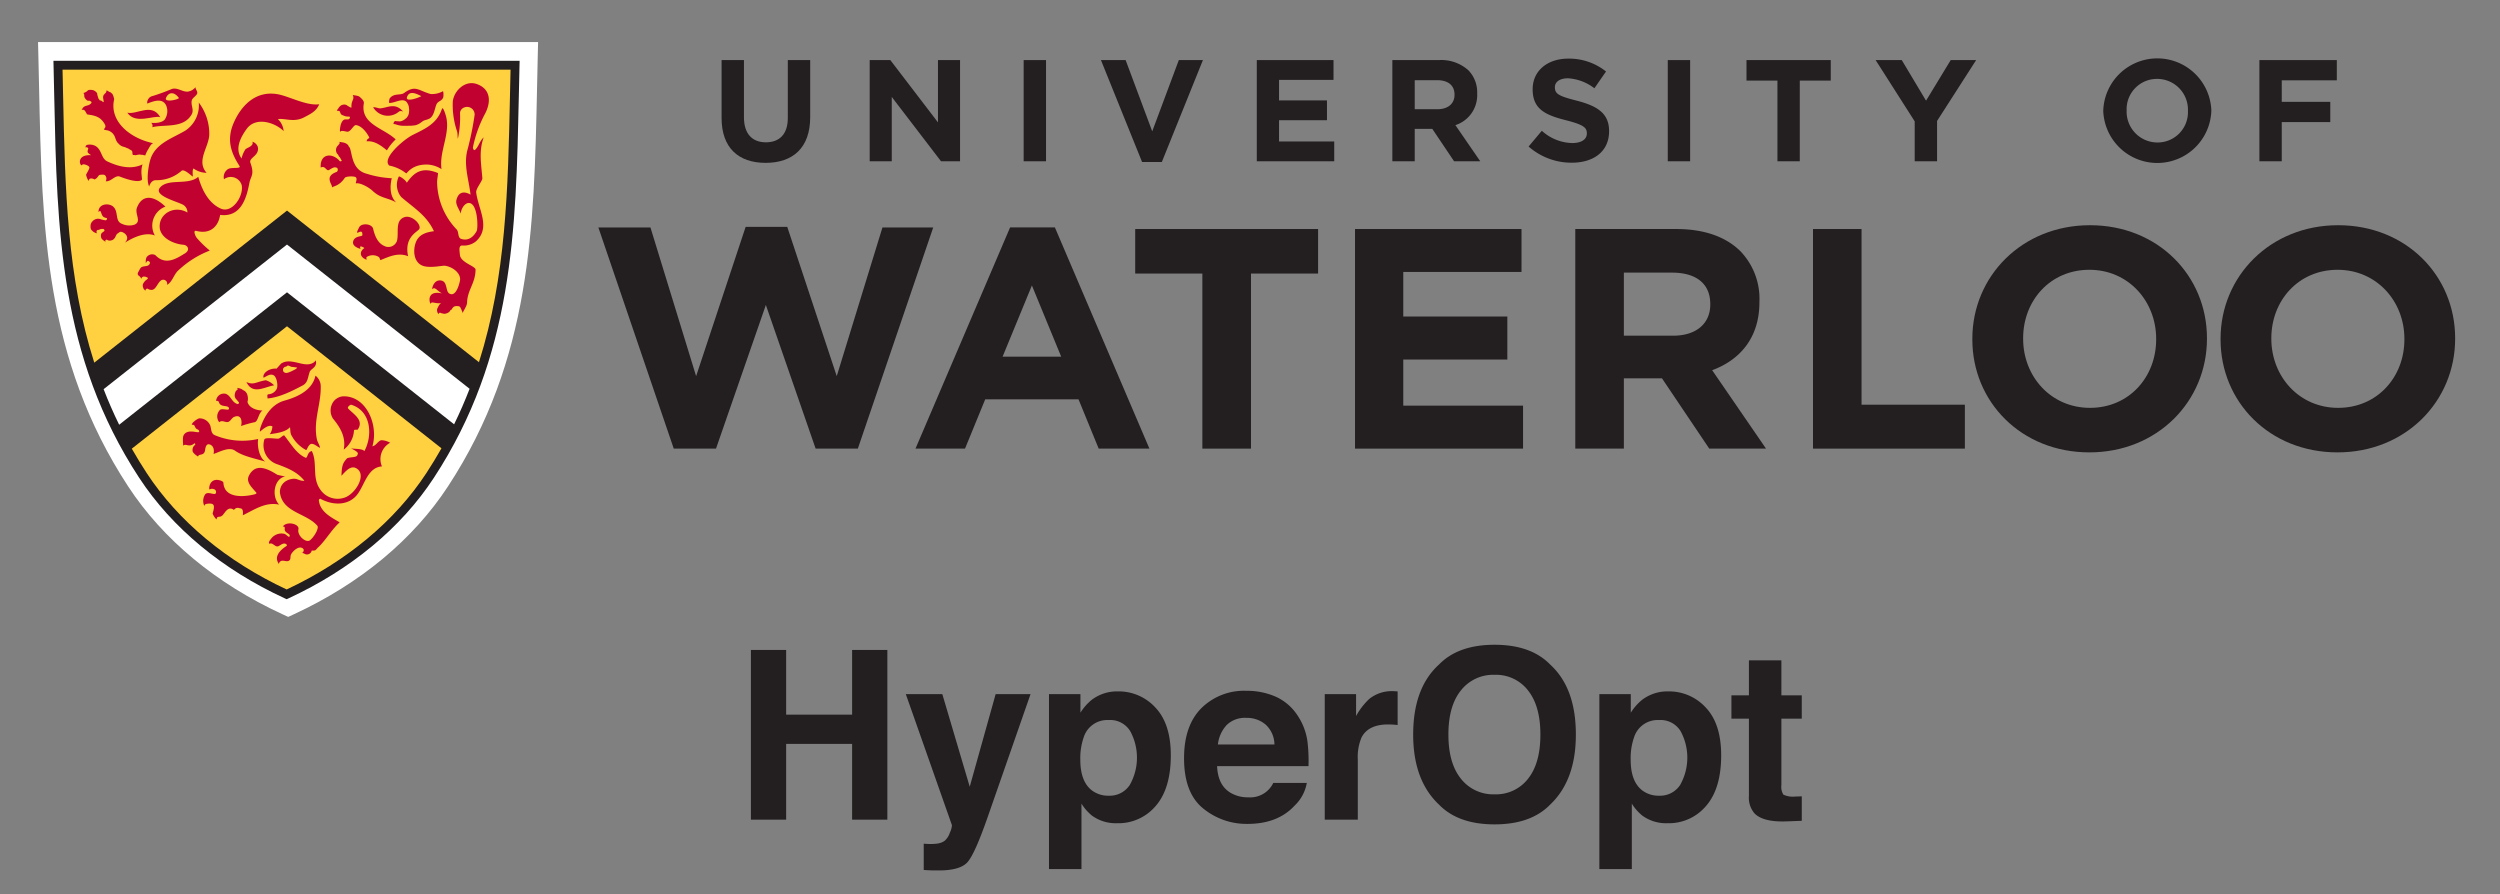 <svg id="master_logo" data-name="master logo" xmlns="http://www.w3.org/2000/svg" viewBox="0 0 504 180.24"><rect x="0" y="0" width="504" height="180.24" fill="#808080" stroke="none"/><defs><style>.cls-1{fill:#231f20;}.cls-2{fill:#fff;}.cls-3{fill:#ffd040;}.cls-4{fill:#c10230;}.cls-5{fill:none;}</style></defs><title>HyperOpt</title><polygon class="cls-1" points="120.632 45.858 131.131 45.858 140.337 75.831 150.324 45.73 158.707 45.73 168.687 75.831 177.902 45.858 188.136 45.858 172.94 90.443 164.433 90.443 154.397 61.484 144.345 90.443 135.829 90.443 120.632 45.858"/><path class="cls-1" d="M213.936,71.906l-5.905-14.352L202.121,71.906ZM203.636,45.85h9.031l19.057,44.593H221.498l-4.067-9.937h-18.813l-4.071,9.937h-9.983Z"/><polygon class="cls-1" points="242.396 55.149 228.859 55.149 228.859 46.172 265.728 46.172 265.728 55.149 252.199 55.149 252.199 90.443 242.396 90.443 242.396 55.149"/><polygon class="cls-1" points="273.173 46.172 306.736 46.172 306.736 54.824 282.898 54.824 282.898 63.81 303.879 63.81 303.879 72.485 282.898 72.485 282.898 81.777 307.047 81.777 307.047 90.443 273.173 90.443 273.173 46.172"/><path class="cls-1" d="M337.283,67.677c4.774,0,7.507-2.532,7.507-6.261v-.128c0-4.176-2.934-6.326-7.698-6.326H327.372V67.677ZM317.578,46.172h20.349c5.65,0,10.034,1.577,12.96,4.493a13.833,13.833,0,0,1,3.815,10.107v.134c0,7.149-3.875,11.642-9.531,13.728l10.858,15.808H344.586l-9.531-14.169H327.372V90.443H317.578Z"/><polygon class="cls-1" points="365.502 46.172 375.287 46.172 375.287 81.589 396.117 81.589 396.117 90.443 365.502 90.443 365.502 46.172"/><path class="cls-1" d="M434.683,68.432v-.133c0-7.575-5.589-13.911-13.469-13.911-7.885,0-13.35,6.202-13.35,13.791v.12c0,7.592,5.591,13.925,13.479,13.925,7.874,0,13.34-6.195,13.34-13.792m-37.06,0v-.133c0-12.573,9.979-22.895,23.719-22.895,13.722,0,23.581,10.189,23.581,22.775v.12c0,12.596-9.984,22.901-23.71,22.901-13.725,0-23.59-10.183-23.59-22.768"/><path class="cls-1" d="M484.727,68.432v-.133c0-7.575-5.593-13.911-13.48-13.911-7.874,0-13.346,6.202-13.346,13.791v.12c0,7.592,5.595,13.925,13.467,13.925,7.885,0,13.359-6.195,13.359-13.792m-37.061,0v-.133c0-12.573,9.976-22.895,23.702-22.895,13.738,0,23.588,10.189,23.588,22.775v.12c0,12.596-9.979,22.901-23.709,22.901S447.666,81.017,447.666,68.432"/><path class="cls-1" d="M145.47,23.769V12.113h4.511V23.652c0,3.321,1.669,5.04,4.421,5.04s4.422-1.661,4.422-4.894V12.113h4.511V23.621c0,6.179-3.486,9.211-8.99,9.211C148.839,32.831,145.47,29.771,145.47,23.769Z"/><path class="cls-1" d="M175.329,12.113h4.16l9.606,12.56V12.113H193.546V32.511h-3.838l-9.928-12.967V32.511h-4.451Z"/><path class="cls-1" d="M206.369,12.113h4.511V32.511h-4.511Z"/><path class="cls-1" d="M221.951,12.113h4.976l5.362,14.365,5.361-14.365h4.858l-8.284,20.543h-3.984Z"/><path class="cls-1" d="M253.37,12.113H268.836v3.993h-10.982v4.136h9.663V24.234h-9.663v4.286h11.125v3.991H253.37Z"/><path class="cls-1" d="M280.697,12.113h9.372a8.171,8.171,0,0,1,5.973,2.071,6.374,6.374,0,0,1,1.757,4.66v.059a6.339,6.339,0,0,1-4.393,6.323l5.009,7.286h-5.273l-4.389-6.529H285.207v6.529h-4.51Zm9.079,9.907c2.193,0,3.455-1.166,3.455-2.886v-.057c0-1.924-1.348-2.915-3.545-2.915H285.207v5.858Z"/><path class="cls-1" d="M308.166,29.538l2.665-3.174a9.436,9.436,0,0,0,6.12,2.476c1.846,0,2.958-.729,2.958-1.924v-.059c0-1.137-.703-1.719-4.127-2.594-4.129-1.048-6.796-2.185-6.796-6.236v-.057c0-3.7,2.989-6.15,7.175-6.15a11.897,11.897,0,0,1,7.612,2.594l-2.343,3.381a9.638,9.638,0,0,0-5.327-2.011c-1.728,0-2.639.785-2.639,1.778v.057c0,1.342.882,1.777,4.427,2.68,4.157,1.078,6.499,2.566,6.499,6.12v.059c0,4.05-3.104,6.324-7.528,6.324A13.08,13.08,0,0,1,308.166,29.538Z"/><path class="cls-1" d="M336.223,12.113h4.508V32.511H336.223Z"/><path class="cls-1" d="M358.33,16.252h-6.238V12.113h16.987V16.252H362.837v16.259h-4.508Z"/><path class="cls-1" d="M386.004,24.467,378.127,12.113h5.27l4.893,8.187,4.976-8.187h5.125l-7.877,12.267v8.131h-4.51Z"/><path class="cls-1" d="M424.017,22.371v-.057a10.902,10.902,0,0,1,21.79-.06v.06a10.902,10.902,0,0,1-21.79.057Zm17.073,0v-.057a6.21,6.21,0,0,0-6.209-6.41,6.112,6.112,0,0,0-6.15,6.351v.06a6.213,6.213,0,0,0,6.21,6.41A6.115,6.115,0,0,0,441.09,22.371Z"/><path class="cls-1" d="M455.493,12.113h15.61V16.192H460.001v4.342h9.784v4.079h-9.784v7.898h-4.508Z"/><path class="cls-2" d="M58.102,124.367l-1.198-.556c-13.306-6.126-24.044-15.027-31.059-25.736C9.025,72.395,8.47,45.867,7.882,17.784c-.046-2.128-.09-4.259-.143-6.4L7.669,8.479H108.479l-.07,2.907q-.081,3.223-.141,6.439c-.593,28.067-1.151,54.585-17.967,80.25-6.998,10.693-17.718,19.59-30.999,25.736Z"/><path class="cls-3" d="M57.871,43.06,18.373,73.999C12.025,54.434,12.202,33.98,11.691,13.151h92.152c-.51,20.881-.273,41.252-6.666,60.862Z"/><path class="cls-3" d="M89.855,90.697Q88.395,93.277,86.723,95.835c-7.024,10.733-17.459,18.676-28.933,23.982-11.522-5.306-21.953-13.249-28.981-23.982-1.095-1.667-3.066-5.018-3.066-5.018L57.871,65.303Z"/><path class="cls-4" d="M30.831,28.856c-4.667-.986-8.821-4.439-7.819-8.82.01-.042-.179-1.132-.581-1.282-.033-.013-.098-.135-.167-.154a1.399,1.399,0,0,1-.475-.232c-.052-.039-.27-.109-.27-.188-.083.18-.066.346-.192.505a.672.672,0,0,1-.176.185c-.085.044-.091.121-.156.178-.35.35-.163.879-.109,1.282.016.102.059.225-.065.246-.15.027-.029-.039-.202-.145-.041-.026-.101-.09-.145-.111-.073-.035-.365-.076-.412-.146-.053-.075-.031-.1-.1-.163-.164-.145-.178-.431-.296-.729a2.288,2.288,0,0,1-.068-.369c0-.297-.761-.774-.466-.53.101.085-.018-.12-.423-.22a2.372,2.372,0,0,0-.844-.016.425.425,0,0,0-.159.09,1.767,1.767,0,0,1-.957.52c.065-.042.098.037.127.07.184.236.051.526.159.787a1.643,1.643,0,0,0,.514.625c.213.166.583-.052.746.237,0-.01.348.079.006.421-.628.629-1.325.121-1.845,1.288.787-.336.875.857,1.209.901,1.504.204,2.649.469,3.475,1.986.504.926-.904.97.37,1.186a2.08,2.08,0,0,1,1.406.891c.343.479.391,1.12.757,1.568a4.01,4.01,0,0,0,.689.651,2.796,2.796,0,0,0,.781.284c.173.047.278.133.444.193a1.693,1.693,0,0,1,.509.247c.125.104.444.212.517.357.131.255.027.514.165.771.042.07.24.008.324.034a.863.863,0,0,0,.304.029,4.547,4.547,0,0,1,.608-.116c.347-.04.307.069.757.047.096,0,.134.069.264.069.087,0,.239.094.264.014a5.819,5.819,0,0,1,.613-1.251A7.679,7.679,0,0,1,30.46,29.161c-.038.013.41-.3.371-.305"/><path class="cls-4" d="M19.187,29.397c1.366.733,1.182,2.541,2.413,3.126,2.192,1.038,4.808,1.752,7.139.613-.518,1.612.055,2.962-.172,3.143-.732.585-2.956-.111-4.381-.672-.982-.388-1.778,1.061-2.861.935a1.291,1.291,0,0,0,.104-.728c-.17-.526-.307-.677-1.184-.576-.566.063-.331.527-1.179.942-.335-.199-1.052-.422-1.157.212-.048.294-.645-1.029-.525-1.249.555-.991.668-1.223.629-1.437-.066-.326-1.268-.767-1.424-.491-.374.65-1.476-2.103,1.78-1.929-.876-.56-.775-.656-.571-1.323.026-.091-.302-.436-.525-.198a.446.446,0,0,1,.304-.56,2.452,2.452,0,0,1,1.609.192"/><path class="cls-4" d="M25.665,22.72c1.976.453,4.931-2.084,6.647.908-1.267-.46-5.012,1.536-6.647-.908"/><path class="cls-4" d="M42.192,27.07c-.039,2.563-2.705,5.329-.543,7.769a4.482,4.482,0,0,1-2.546-.814c-.343-.279-.268,1.22-.222,1.529.041.263-1.643-1.579-2.274-1.129a7.544,7.544,0,0,1-5.211,1.902c-.737.026-1.121.616-1.33,1.257-.602-1.222-.154-4.004.191-5.238.938-3.389,4.358-4.394,7.102-6.013a6.097,6.097,0,0,0,2.712-5.664A10.44,10.44,0,0,1,42.192,27.07"/><path class="cls-4" d="M29.637,55.923c.335.076.086.35-.045.434a2.127,2.127,0,0,0-.634.672.885.885,0,0,0-.174.668,2.596,2.596,0,0,0,.166.513c.044.103.139.16.218.246a1.9,1.9,0,0,1,.154.195c-.074-.258.293-.518.378-.47,1.7.982,1.798-1.005,2.816-1.681a.795.795,0,0,1,1.156.926c1.015-.539,1.314-1.898,2.105-2.749a19.384,19.384,0,0,1,6.521-4.161,20.126,20.126,0,0,1-2.707-2.652c-.309-.504-.681-1.493.006-1.31,2.857.742,4.461-.993,4.778-3.231,4.231.543,5.332-3.437,5.904-6.446.276-1.46,1.079-1.586.201-4.074-.365-1.039,1.878-1.38,1.496-3.176A1.636,1.636,0,0,0,50.888,28.573c.347.968-1.282,1.213-1.459,1.607a5.704,5.704,0,0,0-.733,1.767c-1.379-1.898-.261-4.185,1.033-5.962,1.889-2.589,5.805-1.228,7.454.442A3.788,3.788,0,0,0,56.024,24.009c1.542-.198,3.214.738,5.318-.371,1.215-.643,2.441-1.193,3.011-2.619-2.583.353-6.082-1.625-8.408-2.029-4.338-.749-7.249,2.196-8.801,5.707-1.545,3.506-.554,6.124,1.123,8.744.421.662-1.489.227-2.243.615a1.885,1.885,0,0,0-.867,2.076,2.286,2.286,0,0,1,3.597,1.312c.303,2.283-2.009,5.604-4.244,4.609-2.391-1.068-3.746-3.579-4.541-6.403-2.042,1.752-5.822.305-7.578,2.016-1.669,1.627,2.602,2.73,4.265,3.496a1.74,1.74,0,0,1,1.125,1.679c-2.605-1.524-5.741.203-5.589,2.973.118,2.071,2.662,3.357,4.782,3.532.882.07,1.414,1.05.341,1.717-1.883,1.172-3.982,2.478-6.011.362a1.357,1.357,0,0,0-1.795.511,2.51,2.51,0,0,0-.105,1.11c.109-.193.238-.466.41-.443.199.026.443.234.416.383-.175,1.038-1.545.365-1.97,1.173-.01.018-.032.034-.042.053-.026.065-.062.122-.092.182-.278.55-.66.895.024,1.322-.018-.1.339.438.331.531a.535.535,0,0,1,.554-.49l.301.031Z"/><path class="cls-4" d="M20.821,46.173a1.155,1.155,0,0,0-.815.138c-.169.074-.374-.005-.478.167a.423.423,0,0,0-.066.337c.017.063.044.181.098.218a1.772,1.772,0,0,1-.965-.513c-.089-.079-.143-.168-.229-.255-.055-.057-.048-.162-.085-.24a.642.642,0,0,1-.023-.263,1.492,1.492,0,0,1,.095-.723,1.404,1.404,0,0,1,.178-.298,1.706,1.706,0,0,1,.183-.197,1.539,1.539,0,0,1,.628-.38,1.566,1.566,0,0,1,1.074.074,6.376,6.376,0,0,0,.869.177c.151.043.432-.389.229-.439-.889-.215-.884-.455-1.217-1.348-.155-.176-.359.025-.446.117-.004-1.715,2.04-1.829,2.895-1.149,1.265,1.013.314,2.993,1.869,3.54a3.395,3.395,0,0,0,2.503.155c1.502-.637.004-2.137.488-3.408.98-2.562,3.151-2.696,5.738-.227a4.085,4.085,0,0,0-2.128,5.816c-2.04-.797-4.612.546-6.046,1.456,1.332-1.328-.54-2.402-1.012-2.165l-.569.393c-.272.344-.293.698-.629,1.026a.962.962,0,0,1-.541.281.907.907,0,0,1-.85-.138c-.055-.034-.238.044-.272.089-.163.201-.006.297-.009.372-.033-.025-.245-.195-.275-.219a1.965,1.965,0,0,1-.534-.466,1.242,1.242,0,0,1-.066-.966c.134-.268.405-.353.586-.537.172-.172-.033-.435-.239-.466"/><path class="cls-4" d="M70.478,23.545c.184.117-.014.448-.225.508-.248.068-.597-.037-.813.048-.974.356-.975,2.736-.843,2.46.146-.303.865-.105,1.328-.014.751.152,1.319-1.365,1.813-1.323,1.168.105,2.262,1.551,2.706,2.501.081.175-.49.181-.527.766,1.592-.15,2.937.879,4.088,1.821A9.828,9.828,0,0,1,79.767,28.109c-2.394-2.318-7.153-3.035-6.419-7.26.097-.542-.519-1.02-.791-1.287-.311-.294-1.016-.31-1.448-.413.454.936-.366,1.028-.248,2.514,0,.047-.135.017-.187-.005a6.038,6.038,0,0,1-.803-.468,1.006,1.006,0,0,0-.749-.073,1.049,1.049,0,0,0-.456.198,2.093,2.093,0,0,0-.499.599c-.032.039-.063.089-.098.125a.726.726,0,0,0-.16.293c.124-.012.51.017.577.12.11.173.114.371.246.537.165.208.302.215.541.314a2.218,2.218,0,0,0,1.113.191"/><path class="cls-4" d="M76.668,21.843c1.494-.111,2.976-1.251,4.629.679a.877.877,0,0,0-.846-.047,3.412,3.412,0,0,1-5.221-.845c.477-.076,1.052.244,1.438.214"/><path class="cls-4" d="M83.135,27.24c2.456-1.236,4.939-2.23,5.949-5.262.197-.59.653.882.681.965,1.299,3.7-1.29,7.377-.757,11.151a5.844,5.844,0,0,0-2.787-.917c-3.373-.096-4.172,1.943-4.363,1.753a7.921,7.921,0,0,0-3.387-1.552c-1.575-1.45,2.972-5.28,4.664-6.138"/><path class="cls-4" d="M76.42,51.862c.338.516-.111-.294.273.587,1.778-.741,3.617-1.59,5.584-.794-.872-3.979,2.048-4.945,2.278-5.542.37-.953-1.58-2.852-3.05-2.323-1.876.668-1.095,3.022-1.447,4.67a1.826,1.826,0,0,1-2.273,1.256c-1.551-.531-2.174-1.969-2.558-3.584-.257-1.073-2.359-1.203-2.813-.324-1.29,2.497.767-.29.634,1.606-.022.322-1.508.079-1.84,1.203-.226.766.503,1.278,1.421,1.547.169.049-.177-.38.054-.474.167-.065.839.294.76.339-.884.539-1.11,1.786.469,2.329.011.003-.115-.448.005-.538a2.258,2.258,0,0,1,2.525.043"/><path class="cls-4" d="M49.683,77.02c1.478.68,1.956-.051,3.899-.363a4.035,4.035,0,0,1,1.684,1.025c-1.947.307-4.318,1.995-5.583-.662"/><path class="cls-4" d="M48.891,78.569a.792.792,0,0,0-.338-.188,1.257,1.257,0,0,0-.389-.117c-.035-.008-.28-.064-.318-.078-.008.087.105.313.04.37-.155.143-.21.109-.335.296a.766.766,0,0,0-.113.229,5.116,5.116,0,0,0-.13.555,1.972,1.972,0,0,0,.056.417c.014.048.117.257.147.314,0,0,.236.253.223.241.274.279.049.115.387.449.173.161-.079.443-.245.395-1.143-.328-1.302-1.649-2.344-2.052a1.565,1.565,0,0,0-1.964,1.444.433.433,0,0,1,.572.233c.279,1.159,1.984.469,2.024,1.282.031.533-1.274-.091-1.79.25a1.866,1.866,0,0,0-.175,2.514c.621-.586,1.394.272,1.995-.154.423-.302.572-.726,1.003-.914,1.31-.576,1.694.624,1.405,1.831a21.907,21.907,0,0,1,2.753-.775c.69-.185.72-1.769,1.565-2.353-1.199-.004-2.68-.521-3.012-1.685-.031-.122.053-.266.064-.406a2.789,2.789,0,0,0-.18-1.28,1.218,1.218,0,0,0-.092-.15c-.047-.062-.087-.132-.133-.199a1.46,1.46,0,0,0-.466-.346c-.075-.049-.169-.064-.224-.139"/><path class="cls-4" d="M40.09,86.778c.524,1.013-2.058-.611-3.027.89-.308.482-.142,1.568-.142,2.18.592-.535,1.183.485,2.291-.492.123.111.255.178.087.349a1.281,1.281,0,0,0-.422,1.416,3.12,3.12,0,0,0,1.063.913c.094-.66,1.228,0,1.405-1.3.076-.537.233-1.426,1.015-1.103.711.293.858,1.094.692,1.891,1.134-.37,3.129-1.526,4.319-.671,1.6,1.149,4.228,1.625,6.1,2.202-1.242-.858-1.637-3.098-1.429-4.557a14.376,14.376,0,0,1-8.776-.779c-.747-.346-.647-1.206-.872-1.915a2.317,2.317,0,0,0-2.178-1.462c-.491.036-1.67,1.063-1.447,1.113-.077-.017-.074.15-.113.224a.429.429,0,0,1,.604.238,1.391,1.391,0,0,0,.283.483c.167.163.456.202.548.379"/><path class="cls-4" d="M47.155,102.806c.572-.698,1.049-.326,1.299-.32.598.02.557.858.496,1.395,2.344-1.13,4.576-2.739,7.327-2.148-1.601-1.668-1.033-5.247,1.231-5.69a14.293,14.293,0,0,1-1.615-.335c-1.969-1.243-4.377-2.429-5.7.174-.659,1.296.55,2.34,1.454,3.406.164.195-.1.313-.311.367-2.153.55-6.12.871-6.297-2.334-.019-.324-.852-.591-1.389-.577-1.594.048-1.569,2.072-1.387,1.932.348-.263,1.416-.169,1.287.641-.119.757-1.606-.398-2.198.363a2.38,2.38,0,0,0-.129,2.378c-.071-.255.229-.445.39-.469,1.653-.279,1.747.294,1.257,1.887-.038.12.489,1.129.837,1.22a.459.459,0,0,1,.026-.307.401.401,0,0,1,.211-.163c.18-.056.363-.048.544-.096a1.106,1.106,0,0,0,.232-.13,1.232,1.232,0,0,0,.312-.313c.385-.481.723-1.097,1.371-1.159a1.11,1.11,0,0,1,.746.27"/><path class="cls-4" d="M64.262,110.243c1.509-1.495,2.602-3.485,4.218-4.941-1.771-1.039-3.968-2.123-4.201-4.454-.017-.158.246-.332.309-.303,2.463,1.377,5.785,1.486,7.563-1.017,1.432-2.025,2.054-5.311,4.851-5.5a3.751,3.751,0,0,1,1.646-4.769,3.707,3.707,0,0,0-1.759-.511c-.705.121-1.009,1.074-1.813,1.222,1.265-4.246-1.183-10.174-5.881-10.073A2.669,2.669,0,0,0,66.884,81.581a3.025,3.025,0,0,0,.244,2.812c1.539,1.835,2.65,3.833,2.164,6.251a5.218,5.218,0,0,0,2.07-3.804c-.007-.37.667-.105.772-.258,1.284-1.872-.816-3.031-1.931-4.211-.309-.318.477-.813.576-.779,4.03,1.199,4.411,6.138,2.684,9.349-.459-.572-2.165-.384-2.742-.578,1.884.946,1.396,1.081,1.317,1.392-.142.564-1.833.319-2.162.733-.565.72-.991,1.037-1.035,3.423.782-.839,1.807-2.111,2.917-1.543,2.373,1.211-.117,5.293-2.353,5.969A4.206,4.206,0,0,1,64.541,98.65c-1.711-2.395-.469-5.297-1.684-7.726-1.013.25-.782,1.564-1.31,1.33-1.863-.86-2.922-2.842-4.272-4.502-.557.199-.806.716-1.345.69-.798-.035-2.303-.279-2.624.12a4.029,4.029,0,0,0,2.649,5.053c2.235.83,4.007,1.569,5.414,3.306-.944.074-1.272-.378-2.043-.406a3.375,3.375,0,0,0-1.812.557,2.537,2.537,0,0,0-1.082,2.205c.515,4.079,5.327,4.135,7.542,6.715.382.436-.58,2.209-1.486,2.928-.772.612-2.625-.926-2.324-2.228.244-1.037-2.282-1.736-3.167-.544.352-.04.439.193.407.352-.156.964,1.041,1,1.002,1.487-.055.673-.64-.284-1.102-.37a2.582,2.582,0,0,0-2.63.966c-.179.24-.581.634-.404,1.051.781-.378,1.188.83,1.914.455.44-.224.804-.613,1.336-.478.213.057.432.342.239.464-1.42.908-2.557,2.18-1.528,3.627a.744.744,0,0,1,.511-.637c.415-.117.962.165,1.366.035.661-.224.319-.874.573-1.341.393-.739,1.735-1.956,2.489-1.067.14.159.031.755-.375.761.417-.005.789.399,1.144.324a.994.994,0,0,0,.297-.066.733.733,0,0,0,.231-.12,1.048,1.048,0,0,0,.386-.608c.303.026.69.057.888-.203a5,5,0,0,1,.647-.655"/><path class="cls-4" d="M57.395,80.75c2.639-.737,5.572-2.1,6.204-5.018a2.709,2.709,0,0,1,1.061,2.234c.058,3.658-1.548,6.818-.768,10.647.085.432.882,1.793.52,1.632-.44-.197-1.368-1.064-1.88-.66-.638.499-.596,1.285-.904,1.103a7.14,7.14,0,0,1-2.949-3.08c-.219-.507-.127-1.589-.271-1.435-.88.957-2.685,1.162-4.022,1.364a2.949,2.949,0,0,0,.529-1.586c-1.051-.525-2.562,1.266-2.537,1.038a3.313,3.313,0,0,1,.175-.916c.783-2.291,2.259-4.612,4.843-5.322"/><path class="cls-4" d="M37.781,18.476a2.368,2.368,0,0,0,1.625-.899c-.034.383.531.927.321,1.335-.261.513-.922.819-1.051,1.297-.271.976.517,1.929-.058,2.895-1.694,2.852-5.393,1.909-7.92,2.542a.786.786,0,0,0-.232-.893c1.121.143,2.612-.102,2.913-.944a2.921,2.921,0,0,0,.064-2.663c-.811-1.416-2.493-.755-3.756-.263a1.381,1.381,0,0,1,1.104-1.533,40.009,40.009,0,0,0,3.801-1.39c1.086-.406,2.075.544,3.189.516m-1.872,1.42c.111-.049.168-.126.154-.141-.956-1.336-2.109-1.203-2.596-.013-.331.805,1.595.546,2.442.154"/><path class="cls-4" d="M86.606,23.853c-.361.31-.965.302-1.375.578-.25.174-.476.358-.735.514a3.522,3.522,0,0,1-.618.27,2.936,2.936,0,0,1-.628.094,2.851,2.851,0,0,1-.503.039c-.202,0-.827.017-1.027.013a5.847,5.847,0,0,1-1.045-.052,4.781,4.781,0,0,1-.802-.206,1.886,1.886,0,0,0-.545-.095.748.748,0,0,1,.197-.525c.2-.172.24-.018.533-.044.013-.003.414.034.429.034a2.104,2.104,0,0,0,.219-.016,1.111,1.111,0,0,0,.346-.098,2.051,2.051,0,0,0,.433-.215c.044-.039.097-.075.143-.12.096-.091.227-.138.313-.245a1.867,1.867,0,0,0,.509-1.086A3.604,3.604,0,0,0,82.445,21.722c-.009-.052-.018-.104-.021-.151a1.931,1.931,0,0,0-.269-.724c-.734-1.391-2.493-.029-3.699-.091a2.018,2.018,0,0,1,.11-.927c.86-1.104,2.191-.561,2.879-1.068,2.321-1.71,2.938-.477,5.363.19a4.404,4.404,0,0,0,2.458-.548c.169-.072.166,1.02.081,1.241-.29.765-1.084.727-1.364,1.412-.408,1.005-.471,2.422-1.541,2.93M84.93,19.388c.106-.063-.085.082.005-.008-1.046-.521-2.408-1.203-2.885.188-.351,1.019,1.975.305,2.881-.18"/><path class="cls-4" d="M60.728,73.299c1.073.253,2.244.288,2.94-.647.34,1.447-.992,1.631-1.24,2.338-.374,1.077-.35,2.154-1.398,2.71-2.088,1.106-4.7,2.434-7.095,2.628.019-.29-.184-.824.201-.844a1.99,1.99,0,0,0,1.681-1.151c.262-.688-.037-2.356-.662-2.68-.722-.38-1.354.202-2.018.492-.278-.731.867-1.942,2.661-1.836-.047-.003.89-1.017.845-.986,1.173-.802,2.459-.399,4.083-.023m-3.189,1.868c.414.152,1.644-.521,2.09-.77a1.29,1.29,0,0,0,.27-.253c.007-.012-.009-.038-.026-.04a9.675,9.675,0,0,0-1.018-.137c-.259-.031-.451-.207-.71-.255a.339.339,0,0,0-.201.02c-.098.038-.133.111-.213.147-.125.057-.302.057-.414.16a.675.675,0,0,0-.248.349.685.685,0,0,0,.109.565.747.747,0,0,0,.361.214"/><path class="cls-4" d="M93.293,63.18c-.036-.353.847-1.398.869-2.169.084-2.615,1.667-3.85,1.713-6.645.01-.728-3.024-1.413-3.156-2.985-.063-.779-.322-1.905.462-1.888a3.912,3.912,0,0,0,2.707-.785c3.175-2.781.494-6.58.111-9.935-.084-.736,1.284-2.32,1.244-2.841-.22-2.846-.75-5.44.268-8.236-.798.71-1.038,1.885-1.707,2.484-.326.301-.486-.362-.464-.466A24.801,24.801,0,0,1,97.871,22.764c1.353-2.769.676-5.019-1.829-5.846-2.297-.761-4.514,1.366-4.762,3.55a16.687,16.687,0,0,0,.873,6.048c.138.481.055,1.028.158,1.444a20.081,20.081,0,0,0,.43-5.139,1.259,1.259,0,0,1,.776-1.128,1.525,1.525,0,0,1,2.165,1.477,60.907,60.907,0,0,1-1.493,7.244c-.72,2.979.352,5.931.668,8.825-1.149-.671-2.397-.703-2.841,1.076-.241.946.617,1.941.88,2.777.027-1.138,1.106-2.691,2.155-1.998,1.286.852,1.332,4.936,1.048,5.478-.626,1.183-1.652,2.029-3.076,1.61-.804-.234-.477-1.417-.959-1.917A14.12,14.12,0,0,1,88.122,36.843c-.036-.531.244-1.929.166-1.959-3.347-1.373-4.888-.005-6.277,1.959-.24-.594-1.517-1.426-1.619-1.24a3.855,3.855,0,0,0,.499,4.123c2.581,2.222,5.137,3.71,6.588,6.886-1.546.199-3.059.647-3.653,2.257-.62,1.681-.408,4.018,1.377,4.702,1.455.557,3.953-.065,4.5.004,1.546.202,3.274,1.526,3.033,2.982-.013.074-.663,3.47-2.141,2.626-.8-.455-.351-2.317-1.569-2.609-1.642-.395-2.046,1.887-1.838,1.691.524-.495.887.324,1.903.882-3.439-.742-2.37,2.395-2.246,2.049.177-.487.8.022,2.032-.063.044,0-.269.257-.286.284a5.001,5.001,0,0,0-.428.801.902.902,0,0,0-.038.49,1.027,1.027,0,0,0,.166.461.208.208,0,0,0,.087.078c.015.005.065.083.074.083.074.008-.068-.241.132-.255a.876.876,0,0,1,.231-.012c.09.034.208.091.303.117.089.022.182.039.28.056a.895.895,0,0,0,.523-.034,1.891,1.891,0,0,0,.509-.211c-.22.151.244-.222.224-.181.213-.456.346-.324.392-.404.366-.693.684-.759,1.492-.662.077.008.227.172.275.244.058.086.225.522.195.361.059.322.257.522.286.831"/><path class="cls-4" d="M68.496,31.683c-.208-.133-.277-.451-.421-.581-.044-.047-.082-.102-.128-.151a.636.636,0,0,1-.133-.276,1.255,1.255,0,0,1,.374-1.391c.018-.016.014-.042.022-.06.023-.046.091-.068.103-.104.013-.042.086-.042.062-.098.031.014.033-.03.044-.04a.231.231,0,0,0-.077-.372,3.005,3.005,0,0,1,.43.04,1.648,1.648,0,0,0,.166.033c.543.07,1.226.315,1.373.858L70.5,29.756c.565,1.309.372,4.525,3.518,5.297a19.601,19.601,0,0,0,4.967.879c-.406,1.629-.401,3.698.897,4.877-1.888-1.024-3.147-.808-4.787-2.355-.734-.69-2.441-1.631-3.265-1.492-.34.057.47-1.085-.286-1.313-.496-.147-1.821-.115-2.049.224C68.406,37.503,67.261,37.494,66.877,37.822c.442-.374-1.782-2.178.979-3.156.264-.098.361-.694.036-.845-.541-.249-.992.122-1.526.432-.611.362-.752-.961-1.711-.473-.199-2.826,2.333-3.07,3.839-1.306.105.133.527-.027.352-.177Z"/><path class="cls-1" d="M10.773,12.261l.022.912q.077,3.118.137,6.22c.565,26.977,1.098,52.456,17.126,76.931,6.614,10.097,16.765,18.502,29.355,24.303l.377.175.376-.175c12.572-5.818,22.706-14.222,29.304-24.303,16.025-24.465,16.561-49.935,17.126-76.905q.066-3.114.139-6.246l.023-.912ZM20.889,78.458,57.858,49.299l36.814,29.082c-.927,2.402-1.963,4.786-3.124,7.162L57.861,58.929,24.023,85.626Q22.275,82.059,20.889,78.458Zm65.083,16.892c-6.351,9.703-16.091,17.817-28.184,23.486-12.11-5.655-21.865-13.769-28.229-23.486-1.065-1.627-2.056-3.259-2.988-4.898L57.858,65.774l31.142,24.603C88.057,92.042,87.053,93.697,85.972,95.35Zm16.837-75.967c-.39,18.564-.771,36.41-6.251,53.639L57.861,42.452,19.003,73.112c-5.511-17.266-5.89-35.149-6.28-53.755q-.055-2.651-.115-5.315H102.927Q102.863,16.716,102.809,19.383Z"/><rect class="cls-5" x="-84.079" y="-67.158" width="672.159" height="267.397"/><path class="cls-1" d="M151.383,165.242V131.029h7.103v13.045h13.3V131.029h7.103v34.214h-7.103V149.969H158.486v15.273Z"/><path class="cls-1" d="M186.224,170.094l.835.046a10.42,10.42,0,0,0,1.857-.069,3.345,3.345,0,0,0,1.485-.534,3.572,3.572,0,0,0,1.08-1.647,3.99,3.99,0,0,0,.43-1.532l-9.296-26.415h7.358l5.524,18.662,5.223-18.662h7.033l-8.674,24.883q-2.514,7.195-3.978,8.925-1.464,1.73-5.856,1.729-.883,0-1.417-.012-.535-.012-1.603-.081Z"/><path class="cls-1" d="M232.941,142.657q3.094,3.272,3.094,9.609,0,6.686-3.025,10.19a9.817,9.817,0,0,1-7.791,3.505,8.164,8.164,0,0,1-5.045-1.509,9.748,9.748,0,0,1-2.15-2.438v13.185H211.478V139.942h6.336v3.737a10.682,10.682,0,0,1,2.289-2.6,8.449,8.449,0,0,1,5.279-1.694A10.01,10.01,0,0,1,232.941,142.657Zm-5.078,4.759a4.707,4.707,0,0,0-4.373-2.252,4.973,4.973,0,0,0-4.994,3.412,12.782,12.782,0,0,0-.705,4.596q0,4.411,2.367,6.198a5.432,5.432,0,0,0,3.33,1.044,4.844,4.844,0,0,0,4.258-2.136,11.189,11.189,0,0,0,.117-10.862Z"/><path class="cls-1" d="M257.188,140.454a10.291,10.291,0,0,1,4.372,3.743,12.432,12.432,0,0,1,2.016,5.23,32.307,32.307,0,0,1,.218,5.021H245.367q.154,3.807,2.646,5.338a6.72,6.72,0,0,0,3.647.952,5.143,5.143,0,0,0,5.035-2.901h6.754a8.264,8.264,0,0,1-2.453,4.572q-3.4,3.691-9.519,3.69a13.788,13.788,0,0,1-8.911-3.112q-3.861-3.113-3.861-10.13,0-6.573,3.485-10.082a12.201,12.201,0,0,1,9.048-3.508A14.411,14.411,0,0,1,257.188,140.454Zm-9.896,5.715a6.871,6.871,0,0,0-1.763,3.916h11.397a5.523,5.523,0,0,0-1.763-3.998,5.798,5.798,0,0,0-3.924-1.364A5.246,5.246,0,0,0,247.292,146.169Z"/><path class="cls-1" d="M281.194,139.35q.127.012.569.035v6.777q-.627-.069-1.114-.093c-.325-.016-.589-.023-.789-.023q-3.993,0-5.362,2.6a10.116,10.116,0,0,0-.766,4.503v12.094h-6.662V139.942h6.313v4.41a14.004,14.004,0,0,1,2.669-3.458,7.267,7.267,0,0,1,4.828-1.556Q281.067,139.338,281.194,139.35Z"/><path class="cls-1" d="M312.518,162.201q-3.876,3.993-11.211,3.993-7.334,0-11.211-3.993-5.2-4.897-5.199-14.112,0-9.401,5.199-14.112,3.876-3.993,11.211-3.993,7.334,0,11.211,3.993,5.177,4.711,5.177,14.112Q317.694,157.304,312.518,162.201Zm-4.468-5.199q2.495-3.133,2.495-8.913,0-5.757-2.495-8.901a8.156,8.156,0,0,0-6.743-3.146,8.263,8.263,0,0,0-6.777,3.134q-2.531,3.133-2.53,8.913,0,5.78,2.53,8.913a8.263,8.263,0,0,0,6.777,3.134A8.168,8.168,0,0,0,308.05,157.002Z"/><path class="cls-1" d="M343.893,142.657q3.095,3.272,3.095,9.609,0,6.686-3.025,10.19a9.818,9.818,0,0,1-7.791,3.505,8.167,8.167,0,0,1-5.046-1.509,9.727,9.727,0,0,1-2.149-2.438v13.185h-6.546V139.942h6.337v3.737a10.641,10.641,0,0,1,2.289-2.6,8.445,8.445,0,0,1,5.279-1.694A10.008,10.008,0,0,1,343.893,142.657Zm-5.077,4.759a4.709,4.709,0,0,0-4.374-2.252,4.974,4.974,0,0,0-4.994,3.412,12.805,12.805,0,0,0-.704,4.596q0,4.411,2.366,6.198a5.435,5.435,0,0,0,3.331,1.044,4.842,4.842,0,0,0,4.257-2.136,11.186,11.186,0,0,0,.118-10.862Z"/><path class="cls-1" d="M349.054,144.886v-4.712H352.582v-7.057h6.546v7.057h4.108V144.886h-4.108v13.37a3.005,3.005,0,0,0,.395,1.938,4.339,4.339,0,0,0,2.414.383c.201,0,.414-.003.638-.011q.337-.012.662-.035v4.944l-3.134.116q-4.689.161-6.406-1.625a4.835,4.835,0,0,1-1.114-3.505V144.886Z"/></svg>